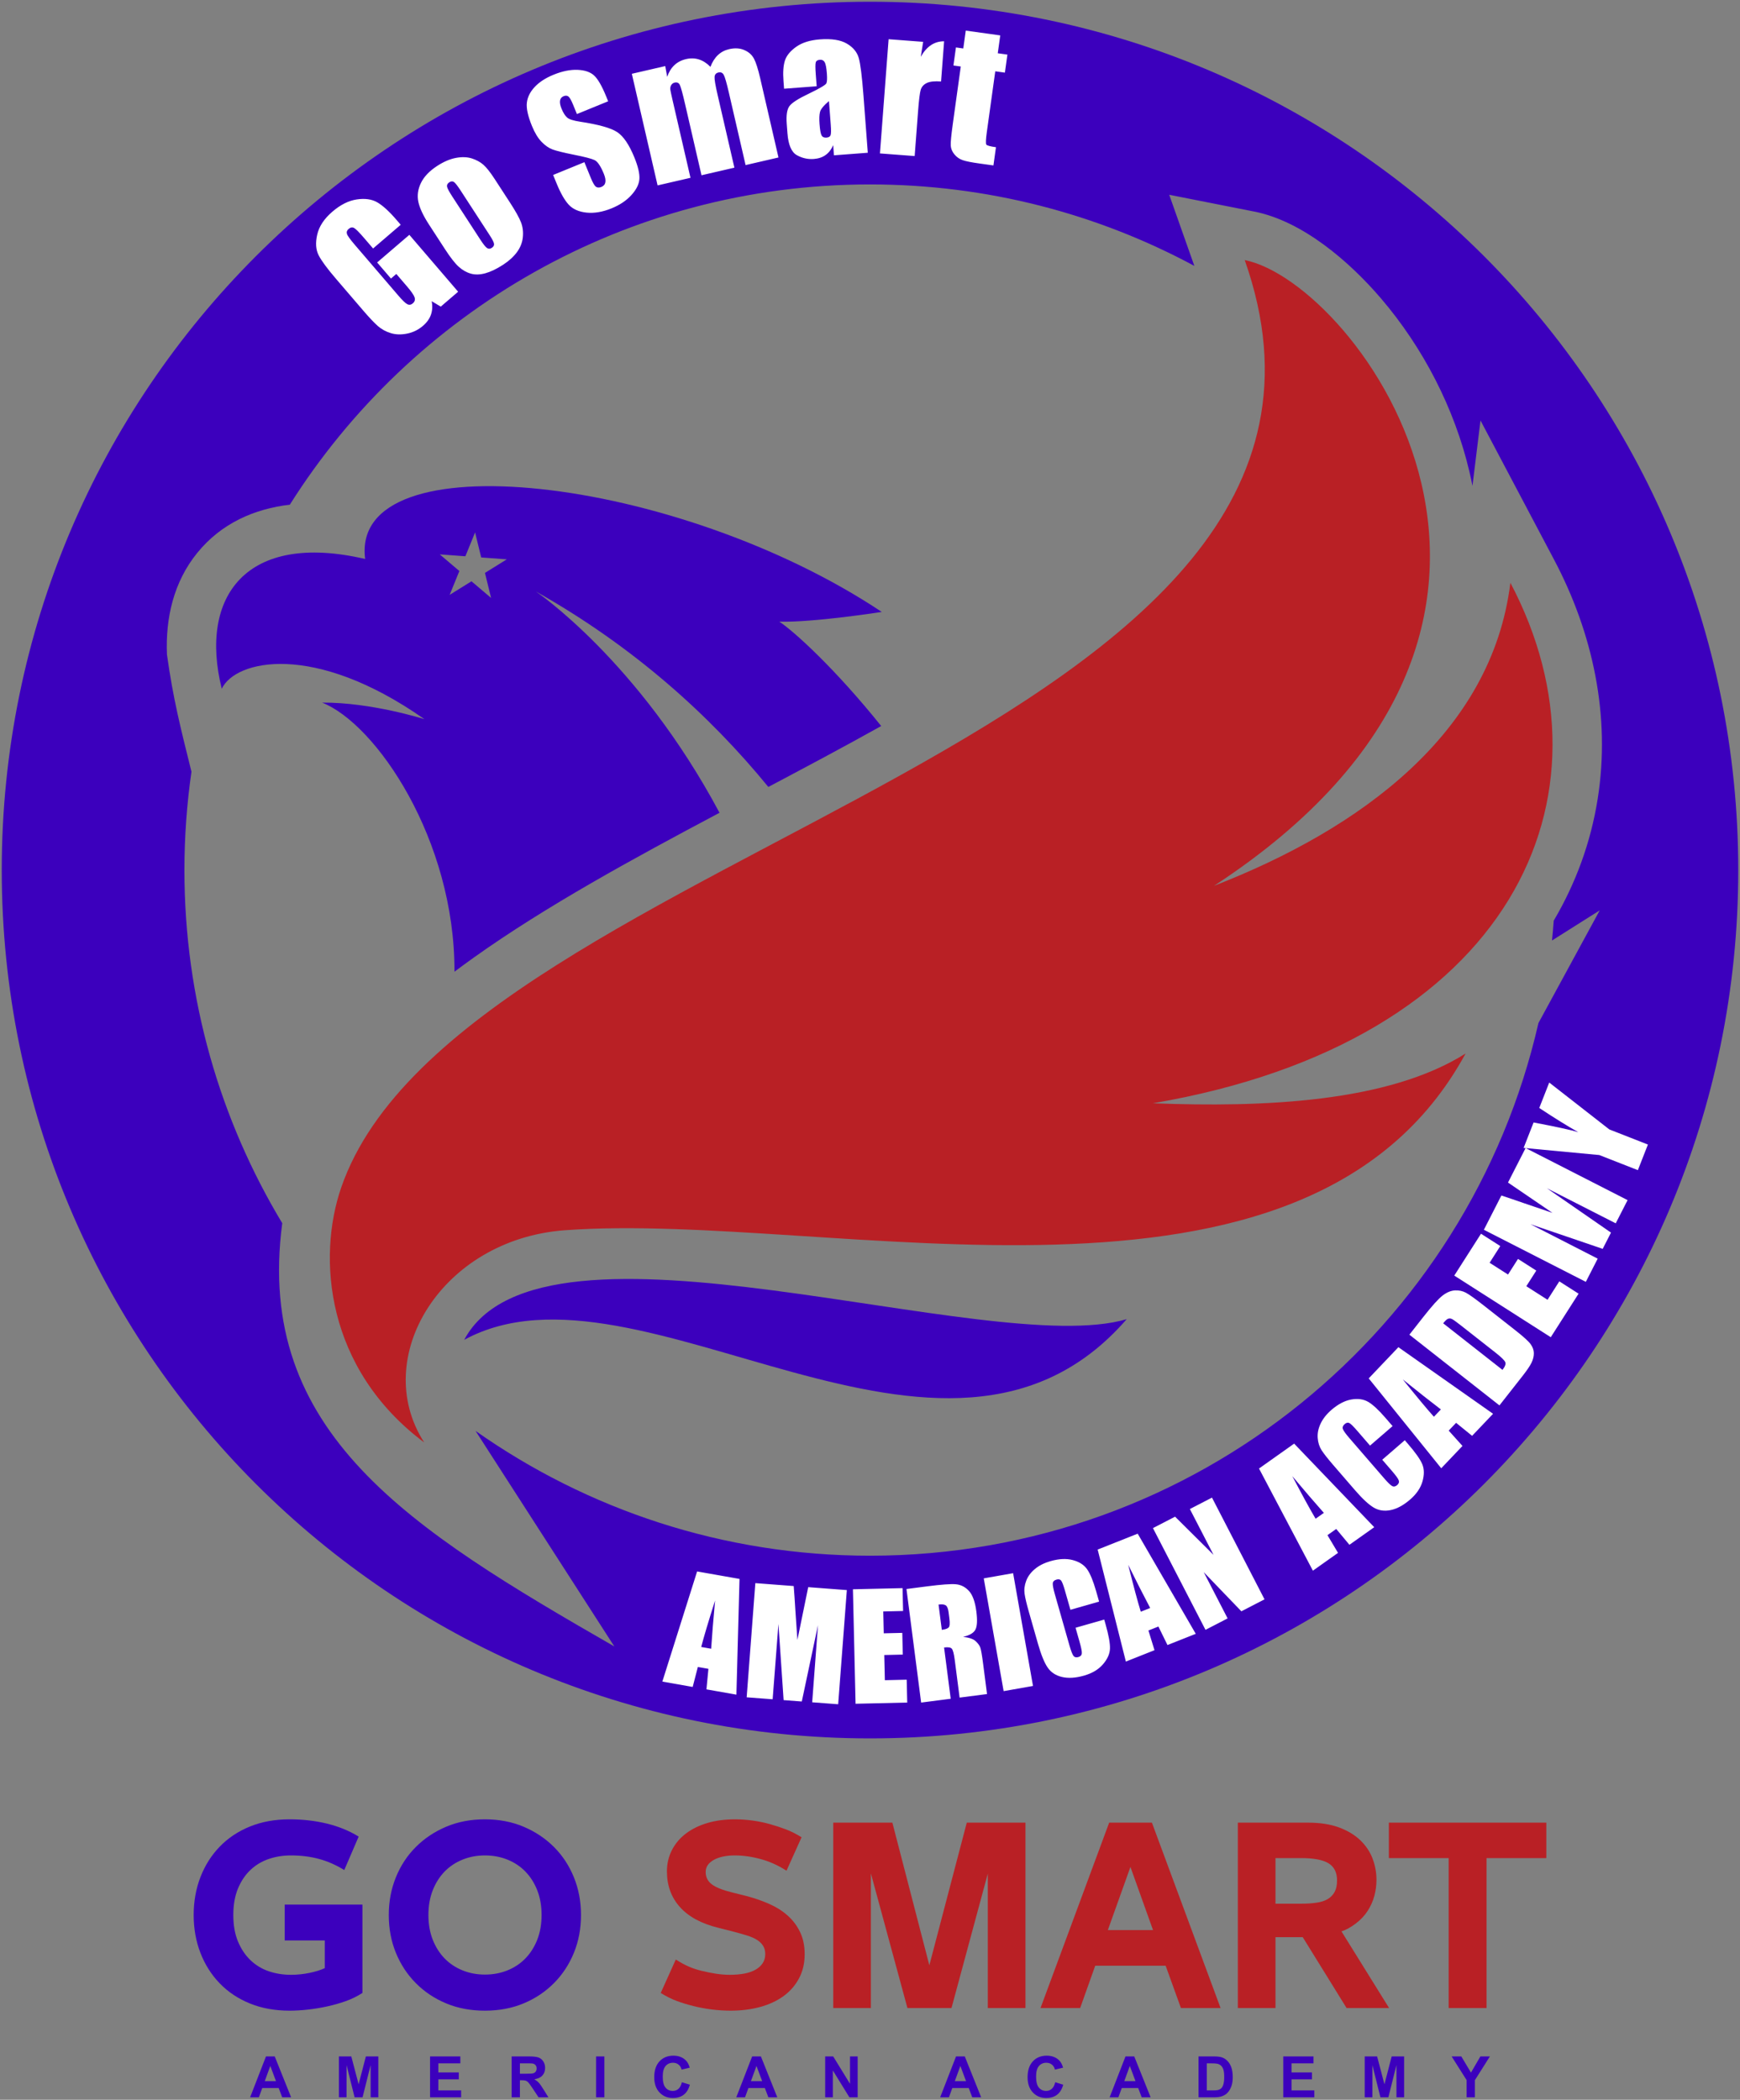 <svg xmlns="http://www.w3.org/2000/svg" xmlns:xlink="http://www.w3.org/1999/xlink" version="1.1" width="997.76pt" height="1203.953pt" viewBox="0 0 997.76 1203.953">
<rect x="0" y="0" width="997.76" height="1203.953" fill="#808080" stroke="none"/>
<g id="layer_1" data-name="Layer 1">
<path transform="matrix(1,0,0,-1,1,1202.953)" d="M194.708 522.197C262.811 718.726 809.85 778.995 712.754 1053.828 776.686 1041.2 924.739 845.008 695.168 695.05 778.75 727.561 854.478 782.383 865.088 868.801 929.587 746.803 866.241 605.592 660.097 570.357 723.194 567.945 794.796 570.727 839.415 598.894 747.843 430.527 475.816 508.845 322.877 497.552 252.06 492.324 211.013 424.392 242.258 375.862 185.804 418.096 180.729 481.858 194.708 522.197" fill="#b92025"/>
<path transform="matrix(1,0,0,-1,1,1202.953)" d="M645.08 446.575C566.215 423.221 309.616 517.879 265.173 434.706 365.702 489.494 540.829 326.409 645.08 446.575" fill="#3c00bd"/>
<path transform="matrix(1,0,0,-1,1,1202.953)" d="M242.405 790.575C242.405 790.575 211.887 800.323 183.706 800.083 214.699 787.884 259.871 721.419 259.606 645.798 263.184 648.486 266.856 651.178 270.642 653.876 311.936 683.306 361.935 710.585 411.59 736.923 364.984 824.249 306.326 863.78 306.326 863.78 362.167 832.335 405.956 792.872 439.587 751.732 461.281 763.207 483.08 774.809 504.303 786.666 477.884 819.569 454.516 840.794 445.889 846.516 465.369 845.944 504.629 852.082 504.629 852.082 387.006 930.398 199.424 951.504 208.388 882.45 140.147 898.314 112.998 860.926 126.164 808.03 133.894 824.467 178.849 835.187 242.405 790.575ZM265.856 883.995V883.995L271.428 897.672 274.93 883.325 289.613 882.241 277.095 874.459 280.597 860.112 269.358 869.649 256.841 861.866 262.413 875.543 251.173 885.08Z" fill="#3c00bd"/>
<path transform="matrix(1,0,0,-1,1,1202.953)" d="M497.88 1201.953C772.852 1201.953 995.76 979.045 995.76 704.073 995.76 429.101 772.852 206.193 497.88 206.193 222.908 206.193 0 429.101 0 704.073 0 979.045 222.908 1201.953 497.88 1201.953ZM497.88 1097.204C565.165 1097.204 628.494 1080.287 683.868 1050.495L669.462 1091.273 718.247 1081.637C746.022 1076.151 772.874 1052.885 790.789 1031.97 815.057 1003.639 833.077 968.757 841.619 932.425 842.251 929.738 842.829 927.063 843.355 924.403L847.954 961.857 890.148 882.05C912.441 839.883 922.676 792.323 915.153 744.891 911.15 719.651 902.446 696.259 889.942 675.055 889.665 671.253 889.345 667.464 888.96 663.693L916.321 680.966 881.173 616.343C841.31 441.457 684.841 310.942 497.88 310.942 413.674 310.942 335.662 337.43 271.692 382.509L351.271 258.908C233.997 326.316 144.972 381.4 160.847 501.603 125.24 560.739 104.749 630.012 104.749 704.073 104.749 723.223 106.146 742.044 108.792 760.461 102.433 786.011 98.295 802.241 94.737 827.672 93.861 848.485 98.528 869.255 112.139 885.979 126.049 903.068 144.981 911.174 165.203 913.595 234.82 1023.915 357.787 1097.204 497.88 1097.204" fill="#3c00bd" fill-rule="evenodd"/>
<path transform="matrix(1,0,0,-1,1,1202.953)" d="M228.779 1074.072 212.931 1060.48 208.192 1066.006C205.201 1069.494 203.191 1071.552 202.148 1072.171 201.095 1072.803 200.015 1072.634 198.913 1071.688 197.964 1070.874 197.629 1069.942 197.932 1068.889 198.223 1067.848 199.717 1065.769 202.378 1062.666L227.405 1033.484C229.737 1030.766 231.454 1029.101 232.537 1028.539 233.62 1027.977 234.673 1028.124 235.699 1029.004 236.827 1029.972 237.166 1031.108 236.74 1032.434 236.302 1033.749 234.869 1035.835 232.439 1038.669L226.259 1045.875 223.182 1043.236 215.264 1052.467 233.727 1068.302 261.702 1035.684 251.74 1027.14 246.539 1030.245C247.079 1027.437 246.929 1024.861 246.114 1022.516 245.287 1020.159 243.758 1018.024 241.54 1016.122 238.886 1013.846 235.862 1012.365 232.43 1011.669 229.012 1010.985 225.892 1011.068 223.061 1011.956 220.228 1012.82 217.769 1014.182 215.669 1016.008 213.582 1017.845 210.734 1020.855 207.149 1025.035L191.644 1043.113C186.663 1048.921 183.352 1053.403 181.727 1056.57 180.09 1059.75 179.817 1063.7 180.899 1068.433 181.98 1073.165 184.879 1077.543 189.584 1081.579 194.213 1085.549 198.861 1087.888 203.55 1088.594 208.24 1089.301 212.176 1088.76 215.342 1086.936 218.52 1085.099 222.236 1081.7 226.525 1076.7ZM572.569 1182.653 571.147 1172.414 576.668 1171.648 575.232 1161.308 569.711 1162.075 564.88 1127.292C564.287 1123.026 564.189 1120.601 564.573 1120.053 564.958 1119.505 566.797 1118.994 570.109 1118.534L568.659 1108.094 560.646 1109.207C556.128 1109.834 552.925 1110.467 551.038 1111.121 549.165 1111.756 547.579 1112.863 546.295 1114.423 545.011 1115.983 544.304 1117.65 544.18 1119.458 544.071 1121.246 544.456 1125.371 545.353 1131.829L549.935 1164.822 545.719 1165.407 547.155 1175.746 551.371 1175.161 552.794 1185.4ZM528.357 1178.964 526.995 1170.394C530.38 1176.371 534.838 1179.32 540.374 1179.273L538.627 1156.232C534.972 1156.509 532.24 1156.225 530.447 1155.361 528.654 1154.498 527.506 1153.213 526.967 1151.475 526.447 1149.753 525.937 1145.709 525.454 1139.342L523.493 1113.472 503.585 1114.982 508.55 1180.466ZM467.3 1153.496 448.605 1152.079 448.271 1156.475C447.887 1161.544 448.18 1165.496 449.133 1168.347 450.087 1171.18 452.261 1173.785 455.621 1176.157 458.982 1178.529 463.466 1179.936 469.108 1180.364 475.845 1180.875 481.022 1180.065 484.623 1177.932 488.222 1175.817 490.499 1173.042 491.453 1169.625 492.406 1166.207 493.303 1159.076 494.124 1148.246L496.617 1115.369 477.214 1113.898 476.771 1119.742C475.737 1117.292 474.287 1115.421 472.456 1114.096 470.625 1112.771 468.38 1112.008 465.701 1111.805 462.215 1111.541 458.941 1112.275 455.879 1114.008 452.816 1115.757 451.043 1119.926 450.541 1126.545L450.132 1131.935C449.761 1136.836 450.282 1140.229 451.697 1142.132 453.111 1144.035 456.794 1146.398 462.746 1149.221 469.102 1152.295 472.475 1154.278 472.879 1155.206 473.266 1156.134 473.365 1157.954 473.157 1160.699 472.898 1164.118 472.477 1166.322 471.875 1167.327 471.292 1168.316 470.394 1168.773 469.198 1168.682 467.834 1168.579 467.025 1168.077 466.771 1167.177 466.499 1166.292 466.503 1164.006 466.78 1160.351ZM474.347 1145.002C471.308 1142.417 469.587 1140.321 469.201 1138.7 468.799 1137.077 468.718 1134.801 468.942 1131.836 469.2 1128.434 469.585 1126.278 470.114 1125.319 470.628 1124.358 471.558 1123.938 472.888 1124.039 474.151 1124.134 474.93 1124.583 475.259 1125.387 475.587 1126.191 475.62 1128.226 475.369 1131.528ZM380.467 1165.062 381.576 1158.904C382.532 1161.673 383.904 1163.914 385.717 1165.598 387.51 1167.295 389.756 1168.455 392.422 1169.07 397.623 1170.27 402.263 1168.793 406.379 1164.629 407.45 1167.424 408.872 1169.677 410.651 1171.353 412.428 1173.046 414.559 1174.179 417.077 1174.76 420.369 1175.52 423.303 1175.348 425.831 1174.232 428.372 1173.138 430.211 1171.482 431.359 1169.285 432.504 1167.105 433.69 1163.392 434.902 1158.141L445.401 1112.65 426.54 1108.297 416.91 1150.019C415.649 1155.484 414.689 1158.816 414.011 1160.028 413.349 1161.245 412.341 1161.706 410.975 1161.39 409.592 1161.071 408.852 1160.224 408.753 1158.849 408.638 1157.471 409.223 1154.035 410.492 1148.537L420.121 1106.816 401.26 1102.462 391.877 1143.114C390.43 1149.385 389.412 1153.12 388.81 1154.299 388.225 1155.481 387.225 1155.909 385.843 1155.59 384.97 1155.389 384.322 1154.892 383.849 1154.09 383.392 1153.291 383.249 1152.409 383.403 1151.438 383.554 1150.485 383.988 1148.453 384.699 1145.376L394.94 1101.004 376.078 1096.65 361.309 1160.641ZM347.736 1144.88 329.819 1137.553 327.575 1143.041C326.526 1145.605 325.62 1147.151 324.879 1147.669 324.138 1148.187 323.247 1148.224 322.184 1147.79 321.026 1147.317 320.343 1146.489 320.139 1145.293 319.929 1144.111 320.213 1142.567 321 1140.644 322.01 1138.174 323.115 1136.455 324.298 1135.479 325.46 1134.512 327.894 1133.737 331.609 1133.176 342.251 1131.561 349.365 1129.561 352.921 1127.201 356.493 1124.848 359.758 1120.033 362.725 1112.779 364.886 1107.495 365.852 1103.346 365.647 1100.324 365.435 1097.317 363.915 1094.25 361.057 1091.11 358.22 1087.961 354.453 1085.435 349.747 1083.511 344.588 1081.401 339.792 1080.59 335.334 1081.047 330.892 1081.512 327.499 1083.026 325.124 1085.577 322.758 1088.15 320.437 1092.219 318.167 1097.769L316.179 1102.631 334.096 1109.958 337.785 1100.938C338.923 1098.155 339.902 1096.474 340.728 1095.882 341.555 1095.289 342.606 1095.263 343.888 1095.787 345.17 1096.311 345.919 1097.201 346.129 1098.473 346.345 1099.73 346.044 1101.359 345.238 1103.329 343.454 1107.69 341.69 1110.309 339.959 1111.151 338.173 1111.991 334.251 1113.015 328.176 1114.216 322.093 1115.434 317.989 1116.456 315.837 1117.255 313.701 1118.061 311.592 1119.515 309.54 1121.633 307.488 1123.75 305.649 1126.775 304.037 1130.715 301.717 1136.39 300.735 1140.843 301.115 1144.064 301.495 1147.286 302.987 1150.286 305.616 1153.095 308.245 1155.904 311.837 1158.231 316.418 1160.104 321.421 1162.15 326.006 1163.076 330.198 1162.91 334.38 1162.723 337.541 1161.643 339.693 1159.64 341.838 1157.652 344.123 1153.714 346.534 1147.82ZM282.663 1100.296 291.438 1086.801C294.66 1081.844 296.762 1078.053 297.777 1075.409 298.782 1072.778 299.12 1069.935 298.798 1066.866 298.477 1063.795 297.339 1060.96 295.402 1058.331 293.456 1055.716 290.837 1053.328 287.524 1051.174 283.813 1048.761 280.403 1047.128 277.315 1046.269 274.203 1045.415 271.406 1045.348 268.921 1046.07 266.414 1046.797 264.096 1048.131 261.968 1050.072 259.84 1052.012 257.259 1055.331 254.22 1060.004L245.041 1074.123C241.708 1079.249 239.664 1083.602 238.89 1087.208 238.126 1090.801 238.622 1094.408 240.364 1098.019 242.106 1101.63 245.217 1104.901 249.692 1107.811 253.445 1110.251 257.042 1111.784 260.474 1112.424 263.892 1113.054 266.922 1112.949 269.564 1112.108 272.192 1111.258 274.404 1110.057 276.185 1108.495 277.966 1106.932 280.122 1104.205 282.663 1100.296ZM263.227 1093.562C261.395 1096.381 260.079 1098.063 259.312 1098.592 258.522 1099.126 257.631 1099.071 256.626 1098.417 255.62 1097.764 255.194 1096.963 255.333 1096.005 255.477 1095.071 256.467 1093.177 258.299 1090.358L274.458 1065.506C276.152 1062.9 277.427 1061.311 278.259 1060.744 279.114 1060.172 280.024 1060.199 281.001 1060.834 282.006 1061.488 282.427 1062.266 282.283 1063.2 282.14 1064.133 281.292 1065.778 279.745 1068.157Z" fill="#ffffff" fill-rule="evenodd"/>
<path transform="matrix(1,0,0,-1,1,1202.953)" d="M484.602 291.229 479.627 225.764 464.73 226.896 468.047 271.094 458.771 227.349 448.343 228.142 445.378 271.818 442.053 228.62 427.156 229.752 432.131 295.216 454.132 293.544C454.452 289.538 454.774 284.825 455.1 279.445L456.251 262.64 462.45 292.912ZM887.367 582.238 921.822 555.362 943.949 546.689 938.195 532.007 916.068 540.679 873.922 544.642 932.297 514.825 925.501 501.52 886.011 521.644 922.782 496.198 918.025 486.885 876.591 501.013 915.156 481.267 908.36 467.962 849.892 497.827 859.929 517.476C863.748 516.225 868.22 514.701 873.309 512.925L889.255 507.499 863.723 524.905 873.81 544.652 872.677 544.759 878.397 559.352C891.245 556.916 899.792 555.067 904.039 553.774 897.88 557.242 890.419 561.86 881.652 567.659ZM832.919 471.558 848.244 495.55 859.296 488.49 853.175 478.907 863.737 472.161 869.456 481.114 879.948 474.412 874.229 465.459 886.401 457.685 893.147 468.247 904.199 461.188 888.248 436.216ZM807.18 437.67 815.065 447.712C820.149 454.186 823.885 458.34 826.278 460.155 828.67 461.97 831.017 462.942 833.308 463.06 835.599 463.178 837.701 462.741 839.596 461.728 841.502 460.705 844.897 458.286 849.793 454.442L867.875 440.243C872.51 436.603 875.44 433.951 876.654 432.294 877.879 430.629 878.511 428.902 878.546 427.133 878.573 425.353 878.132 423.536 877.235 421.655 876.336 419.793 874.621 417.252 872.101 414.042L858.816 397.124ZM826.552 444.198 860.563 417.491C862.058 419.396 862.589 420.878 862.158 421.92 861.726 422.981 859.785 424.856 856.337 427.564L836.252 443.335C833.913 445.172 832.352 446.275 831.577 446.655 830.793 447.023 830.058 447.073 829.335 446.779 828.61 446.505 827.688 445.645 826.552 444.198ZM800.876 430.499 855.167 392.313 843.141 379.677 833.965 387.131 829.721 382.671 837.62 373.875 825.442 361.078 783.853 412.612ZM825.233 394.811C819.279 399.35 812.014 405.08 803.418 412 811.393 402.081 817.333 394.958 821.237 390.612ZM797.542 385.254 784.609 374.071 777.153 382.693C774.981 385.204 773.497 386.646 772.682 387.039 771.876 387.42 770.998 387.209 770.067 386.404 769.02 385.5 768.676 384.544 769.045 383.546 769.423 382.538 770.688 380.779 772.86 378.268L792.784 355.226C794.874 352.809 796.378 351.366 797.303 350.867 798.219 350.38 799.174 350.565 800.157 351.416 801.109 352.239 801.421 353.148 801.071 354.144 800.731 355.13 799.375 356.994 797.014 359.725L791.612 365.972 804.545 377.155 806.219 375.219C810.671 370.072 813.462 366.103 814.596 363.334 815.737 360.553 815.754 357.277 814.677 353.51 813.589 349.735 811.231 346.287 807.589 343.138 803.812 339.872 800.105 337.856 796.461 337.1 792.827 336.354 789.557 336.836 786.663 338.576 783.768 340.316 780.221 343.614 776.014 348.479L763.473 362.982C760.379 366.561 758.188 369.348 756.882 371.345 755.585 373.352 754.815 375.703 754.609 378.415 754.393 381.118 754.947 383.882 756.279 386.698 757.611 389.515 759.684 392.13 762.489 394.555 766.287 397.839 770.059 399.821 773.815 400.49 777.551 401.161 780.757 400.732 783.441 399.213 786.116 397.685 789.453 394.609 793.461 389.974ZM741.098 375.207 787.025 327.287 772.793 317.201 765.222 326.282 760.2 322.722 766.258 312.57 751.844 302.357 720.951 360.931ZM758.131 335.499C753.162 341.099 747.136 348.12 740.032 356.565 745.95 345.296 750.408 337.163 753.402 332.147ZM693.983 344.253 724.111 285.92 710.837 279.064 689.247 301.513 702.946 274.989 690.262 268.438 660.134 326.77 672.818 333.321 694.865 311.436 681.299 337.702ZM651.381 323.575 684.679 266.155 668.465 259.72 663.256 270.332 657.534 268.061 661.02 256.765 644.601 250.248 628.431 314.465ZM658.545 280.964C655.041 287.581 650.845 295.828 645.939 305.713 649.025 293.364 651.433 284.408 653.157 278.826ZM629.252 284.619 612.81 279.927 609.682 290.889C608.771 294.081 608.033 296.014 607.459 296.713 606.889 297.399 606.004 297.578 604.82 297.24 603.49 296.861 602.775 296.139 602.689 295.079 602.607 294.005 603.013 291.877 603.924 288.684L612.283 259.392C613.16 256.32 613.916 254.377 614.544 253.536 615.169 252.707 616.114 252.473 617.364 252.83 618.575 253.175 619.24 253.869 619.343 254.919 619.449 255.957 619.005 258.218 618.015 261.69L615.749 269.631 632.19 274.323 632.893 271.862C634.76 265.318 635.619 260.543 635.48 257.553 635.344 254.551 633.979 251.572 631.414 248.611 628.837 245.646 625.245 243.513 620.616 242.192 615.813 240.821 611.603 240.555 607.979 241.405 604.369 242.259 601.607 244.075 599.716 246.873 597.824 249.67 595.997 254.155 594.232 260.341L588.971 278.778C587.672 283.327 586.86 286.778 586.517 289.14 586.187 291.506 586.479 293.963 587.435 296.509 588.378 299.051 590.045 301.325 592.44 303.317 594.835 305.31 597.817 306.808 601.382 307.825 606.211 309.203 610.467 309.411 614.155 308.435 617.826 307.469 620.552 305.729 622.347 303.22 624.128 300.708 625.858 296.512 627.54 290.619ZM579.949 300.916 591.35 236.26 574.511 233.291 563.111 297.947ZM518.791 291.844 530.768 293.391C538.753 294.423 544.197 294.819 547.103 294.567 550.009 294.315 552.518 293.035 554.629 290.727 556.739 288.433 558.153 284.501 558.869 278.958 559.523 273.896 559.332 270.412 558.294 268.507 557.271 266.603 554.923 265.24 551.263 264.418 554.719 264.014 557.126 263.195 558.459 261.944 559.79 260.707 560.67 259.51 561.095 258.379 561.534 257.251 562.086 254.058 562.765 248.803L564.986 231.613 549.264 229.582 546.465 251.245C546.015 254.729 545.462 256.848 544.805 257.614 544.162 258.382 542.682 258.609 540.363 258.309L544.16 228.923 527.203 226.732ZM537.184 282.922 539.056 268.434C540.949 268.679 542.232 269.11 542.919 269.728 543.606 270.347 543.771 272.098 543.4 274.965L542.938 278.546C542.67 280.618 542.124 281.928 541.314 282.479 540.503 283.03 539.118 283.172 537.184 282.922ZM488.088 291.69 516.55 292.348 516.853 279.237 505.485 278.974 505.774 266.445 516.395 266.69 516.683 254.244 506.061 253.998 506.395 239.56 518.925 239.849 519.227 226.739 489.604 226.054ZM423.055 297.63 421.272 231.278 404.094 234.307 405.227 246.075 399.165 247.144 396.205 235.698 378.809 238.766 398.738 301.918ZM406.796 257.598C407.284 265.069 408.04 274.291 409.05 285.28 405.197 273.148 402.549 264.26 401.087 258.604Z" fill="#ffffff" fill-rule="evenodd"/>
<path transform="matrix(1,0,0,-1,1,1202.953)" d="M307.08 90.77C308.731 94.961 309.557 99.681 309.557 104.93 309.557 110.178 308.731 114.898 307.08 119.089 305.429 123.279 303.165 126.856 300.286 129.819 297.408 132.782 293.979 135.068 290 136.676 286.021 138.285 281.704 139.089 277.048 139.089 272.476 139.089 268.201 138.285 264.222 136.676 260.243 135.068 256.814 132.782 253.935 129.819 251.057 126.856 248.793 123.279 247.142 119.089 245.491 114.898 244.666 110.178 244.666 104.93 244.666 99.681 245.491 94.961 247.142 90.77 248.793 86.58 251.057 83.003 253.935 80.04 256.814 77.077 260.243 74.791 264.222 73.183 268.201 71.574 272.476 70.77 277.048 70.77 281.704 70.77 286.021 71.574 290 73.183 293.979 74.791 297.408 77.077 300.286 80.04 303.165 83.003 305.429 86.58 307.08 90.77ZM332.16 104.93C332.16 97.141 330.806 89.924 328.097 83.278 325.388 76.632 321.578 70.833 316.668 65.881 311.757 60.928 305.958 57.055 299.271 54.261 292.582 51.467 285.175 50.071 277.048 50.071 268.92 50.071 261.512 51.467 254.824 54.261 248.136 57.055 242.337 60.928 237.427 65.881 232.517 70.833 228.707 76.632 225.998 83.278 223.289 89.924 221.935 97.141 221.935 104.93 221.935 112.633 223.289 119.829 225.998 126.518 228.707 133.206 232.517 139.005 237.427 143.915 242.337 148.825 248.136 152.698 254.824 155.535 261.512 158.37 268.92 159.788 277.048 159.788 285.175 159.788 292.582 158.37 299.271 155.535 305.958 152.698 311.757 148.825 316.668 143.915 321.578 139.005 325.388 133.206 328.097 126.518 330.806 119.829 332.16 112.633 332.16 104.93ZM165.044 50.071C156.663 50.071 149.086 51.446 142.313 54.198 135.54 56.949 129.762 60.801 124.979 65.754 120.196 70.706 116.513 76.527 113.931 83.215 111.349 89.903 110.058 97.141 110.058 104.93 110.058 112.718 111.349 119.957 113.931 126.645 116.513 133.332 120.196 139.153 124.979 144.105 129.762 149.058 135.54 152.91 142.313 155.661 149.086 158.413 156.663 159.788 165.044 159.788 172.663 159.788 179.838 158.963 186.568 157.312 193.299 155.661 199.331 153.185 204.664 149.883L196.41 130.708C191.754 133.587 186.949 135.703 181.997 137.057 177.044 138.412 171.647 139.089 165.806 139.089 161.319 139.089 157.086 138.412 153.107 137.057 149.128 135.703 145.636 133.608 142.63 130.772 139.625 127.936 137.233 124.38 135.456 120.105 133.678 115.829 132.789 110.771 132.789 104.93 132.789 99.088 133.678 94.03 135.456 89.754 137.233 85.479 139.625 81.903 142.63 79.024 145.636 76.146 149.128 74.029 153.107 72.674 157.086 71.32 161.319 70.643 165.806 70.643 169.362 70.643 172.896 71.002 176.409 71.722 179.923 72.442 182.864 73.352 185.235 74.453V90.326H162.25V110.898H206.823V60.23C203.775 58.283 200.579 56.716 197.236 55.531 193.892 54.346 190.399 53.351 186.759 52.547 183.119 51.742 179.436 51.129 175.711 50.706 171.986 50.282 168.43 50.071 165.044 50.071" fill="#3c00bd" fill-rule="evenodd"/>
<path transform="matrix(1,0,0,-1,1,1202.953)" d="M386.511 79.405C389.305 77.627 391.845 76.251 394.131 75.278 396.416 74.304 398.872 73.5 401.496 72.865 404.12 72.23 406.787 71.701 409.496 71.278 412.205 70.854 414.872 70.643 417.497 70.643 420.544 70.643 423.317 70.876 425.814 71.341 428.312 71.807 430.449 72.548 432.227 73.564 434.005 74.579 435.381 75.828 436.354 77.31 437.328 78.791 437.814 80.548 437.814 82.579 437.814 84.357 437.413 85.903 436.608 87.215 435.804 88.527 434.64 89.67 433.116 90.644 431.592 91.617 429.666 92.464 427.338 93.183 425.01 93.903 422.407 94.643 419.528 95.405L411.02 97.564C401.284 99.935 393.919 103.892 388.924 109.438 383.93 114.983 381.432 121.819 381.432 129.946 381.432 134.349 382.384 138.412 384.289 142.137 386.194 145.862 388.882 149.037 392.353 151.661 395.824 154.286 399.93 156.296 404.671 157.693 409.412 159.09 414.661 159.788 420.417 159.788 423.719 159.788 427.084 159.556 430.513 159.09 433.941 158.625 437.243 157.947 440.418 157.058 443.593 156.169 446.64 155.175 449.561 154.074 452.482 152.974 455.508 151.45 458.641 149.502L450.006 130.327C445.264 133.375 440.333 135.597 435.211 136.994 430.09 138.391 425.116 139.089 420.29 139.089 417.92 139.089 415.719 138.878 413.687 138.455 411.655 138.031 409.877 137.396 408.353 136.55 406.829 135.703 405.666 134.708 404.861 133.565 404.057 132.423 403.655 131.089 403.655 129.565 403.655 126.687 404.798 124.359 407.084 122.581 409.369 120.803 413.264 119.237 418.767 117.882L427.402 115.724C431.804 114.538 435.995 113.078 439.974 111.342 443.952 109.607 447.466 107.406 450.514 104.739 453.561 102.072 455.974 98.898 457.752 95.215 459.53 91.532 460.419 87.278 460.419 82.453 460.419 77.204 459.318 72.548 457.117 68.484 454.916 64.42 451.932 61.034 448.164 58.325 444.397 55.616 439.931 53.563 434.767 52.166 429.603 50.769 424.015 50.071 418.005 50.071 414.364 50.071 410.724 50.304 407.084 50.769 403.443 51.235 399.93 51.891 396.543 52.737 393.157 53.584 389.982 54.558 387.019 55.658 384.056 56.759 381.009 58.283 377.876 60.23ZM519.341 51.594 498.388 128.803V51.594H476.8V157.883H510.706L531.913 76.103 553.374 157.883H587.026V51.594H565.438V128.677L544.612 51.594ZM634.266 96.294H660.171L647.218 132.486ZM698.903 51.594H676.172L667.41 75.849H627.027L618.392 51.594H595.661L635.028 157.883H659.536ZM730.395 137.566V111.406H744.999C748.301 111.406 751.264 111.596 753.889 111.977 756.513 112.359 758.672 113.057 760.365 114.073 762.058 115.089 763.37 116.443 764.302 118.136 765.233 119.829 765.698 122.031 765.698 124.74 765.698 129.311 764.068 132.592 760.809 134.581 757.55 136.571 752.28 137.566 744.999 137.566ZM746.015 92.231H730.395V51.594H708.807V157.883H749.063C755.92 157.883 761.825 156.974 766.778 155.154 771.73 153.333 775.815 150.878 779.032 147.788 782.249 144.698 784.598 141.185 786.08 137.248 787.562 133.311 788.303 129.269 788.303 125.121 788.303 121.988 787.9 118.92 787.096 115.914 786.292 112.909 785.022 110.051 783.286 107.342 781.551 104.633 779.265 102.199 776.429 100.04 773.593 97.882 770.863 96.379 768.238 95.532L795.54 51.594H771.159ZM829.701 137.566H795.414V157.883H885.702V137.566H851.415V51.594H829.701Z" fill="#b92025" fill-rule="evenodd"/>
<path transform="matrix(1,0,0,-1,1,1202.953)" d="M157.255 9.695 153.996 18.374 150.83 9.695ZM193.329 .393V23.844H200.441L204.645 7.85 208.799 23.844H215.928V.393H211.539L211.523 18.854 206.899 .393H202.336L197.734 18.854 197.718 .393ZM245.61 .393V23.844H262.968V19.881H250.358V14.673H262.084V10.71H250.358V4.356H263.426V.393ZM297.137 13.92H300.641C302.912 13.92 304.326 14.018 304.894 14.209 305.456 14.4 305.904 14.733 306.22 15.203 306.542 15.672 306.7 16.262 306.7 16.966 306.7 17.757 306.488 18.39 306.067 18.882 305.647 19.367 305.052 19.673 304.288 19.799 303.9 19.853 302.748 19.881 300.832 19.881H297.137ZM292.388 .393V23.844H302.361C304.866 23.844 306.69 23.631 307.825 23.21 308.966 22.79 309.872 22.042 310.554 20.967 311.237 19.886 311.581 18.658 311.581 17.271 311.581 15.508 311.067 14.056 310.036 12.91 309.004 11.764 307.465 11.043 305.412 10.743 306.433 10.148 307.274 9.493 307.934 8.778 308.6 8.063 309.495 6.791 310.62 4.967L313.48 .393H307.82L304.424 5.513C303.207 7.331 302.372 8.478 301.919 8.952 301.471 9.422 300.996 9.749 300.494 9.924 299.986 10.099 299.19 10.186 298.098 10.186H297.137V.393ZM340.809 .393V23.844H345.558V.393ZM390.006 9.04 394.591 7.631C393.887 5.049 392.713 3.133 391.076 1.878 389.438 .628 387.364 0 384.847 0 381.73 0 379.17 1.065 377.161 3.193 375.158 5.322 374.154 8.232 374.154 11.927 374.154 15.83 375.164 18.865 377.178 21.027 379.192 23.189 381.845 24.269 385.131 24.269 388.002 24.269 390.333 23.418 392.124 21.72 393.194 20.716 393.99 19.275 394.526 17.391L389.842 16.278C389.564 17.49 388.985 18.45 388.106 19.155 387.222 19.859 386.152 20.208 384.896 20.208 383.155 20.208 381.741 19.586 380.661 18.336 379.574 17.091 379.034 15.072 379.034 12.277 379.034 9.318 379.569 7.206 380.633 5.95 381.703 4.689 383.09 4.061 384.798 4.061 386.059 4.061 387.145 4.46 388.052 5.262 388.958 6.065 389.613 7.32 390.006 9.04ZM436.036 9.695 432.777 18.374 429.611 9.695ZM444.716 .393H439.601L437.576 5.732H428.17L426.222 .393H421.2L430.305 23.844H435.321ZM472.176 .393V23.844H476.772L486.423 8.128V23.844H490.812V.393H486.068L476.565 15.809V.393ZM552.949 9.695 549.69 18.374 546.524 9.695ZM561.628 .393H556.514L554.488 5.732H545.083L543.134 .393H538.112L547.218 23.844H552.234ZM604.089 9.04 608.674 7.631C607.97 5.049 606.796 3.133 605.159 1.878 603.521 .628 601.447 0 598.931 0 595.814 0 593.254 1.065 591.245 3.193 589.241 5.322 588.237 8.232 588.237 11.927 588.237 15.83 589.247 18.865 591.261 21.027 593.275 23.189 595.928 24.269 599.214 24.269 602.086 24.269 604.417 23.418 606.207 21.72 607.277 20.716 608.074 19.275 608.609 17.391L603.925 16.278C603.647 17.49 603.068 18.45 602.189 19.155 601.305 19.859 600.235 20.208 598.98 20.208 597.238 20.208 595.825 19.586 594.744 18.336 593.658 17.091 593.117 15.072 593.117 12.277 593.117 9.318 593.652 7.206 594.717 5.95 595.786 4.689 597.173 4.061 598.881 4.061 600.142 4.061 601.229 4.46 602.135 5.262 603.041 6.065 603.696 7.32 604.089 9.04ZM650.12 9.695 646.861 18.374 643.695 9.695ZM658.799 .393H653.684L651.659 5.732H642.254L640.305 .393H635.283L644.388 23.844H649.405ZM691.008 19.881V4.356H694.529C695.845 4.356 696.794 4.433 697.378 4.58 698.148 4.771 698.781 5.099 699.284 5.557 699.791 6.016 700.201 6.769 700.517 7.817 700.839 8.865 700.997 10.3 700.997 12.113 700.997 13.925 700.839 15.312 700.517 16.283 700.201 17.255 699.753 18.008 699.18 18.554 698.607 19.095 697.881 19.466 696.996 19.657 696.341 19.804 695.048 19.881 693.126 19.881ZM686.259 23.844H694.895C696.843 23.844 698.328 23.696 699.349 23.396 700.719 22.992 701.898 22.271 702.875 21.234 703.858 20.203 704.6 18.936 705.113 17.435 705.621 15.94 705.878 14.089 705.878 11.895 705.878 9.962 705.637 8.303 705.157 6.905 704.573 5.197 703.738 3.816 702.651 2.762 701.833 1.96 700.725 1.337 699.333 .89 698.29 .557 696.898 .393 695.151 .393H686.259ZM734.845 .393V23.844H752.203V19.881H739.593V14.673H751.319V10.71H739.593V4.356H752.661V.393ZM781.557 .393V23.844H788.67L792.873 7.85 797.027 23.844H804.156V.393H799.768L799.751 18.854 795.128 .393H790.564L785.962 18.854 785.946 .393ZM839.995 .393V10.263L831.398 23.844H836.949L842.495 14.559 847.894 23.844H853.342L844.744 10.23V.393ZM165.934 .393H160.819L158.794 5.732H149.389L147.44 .393H142.418L151.523 23.844H156.54Z" fill="#3c00bd" fill-rule="evenodd"/>
</g>
</svg>
